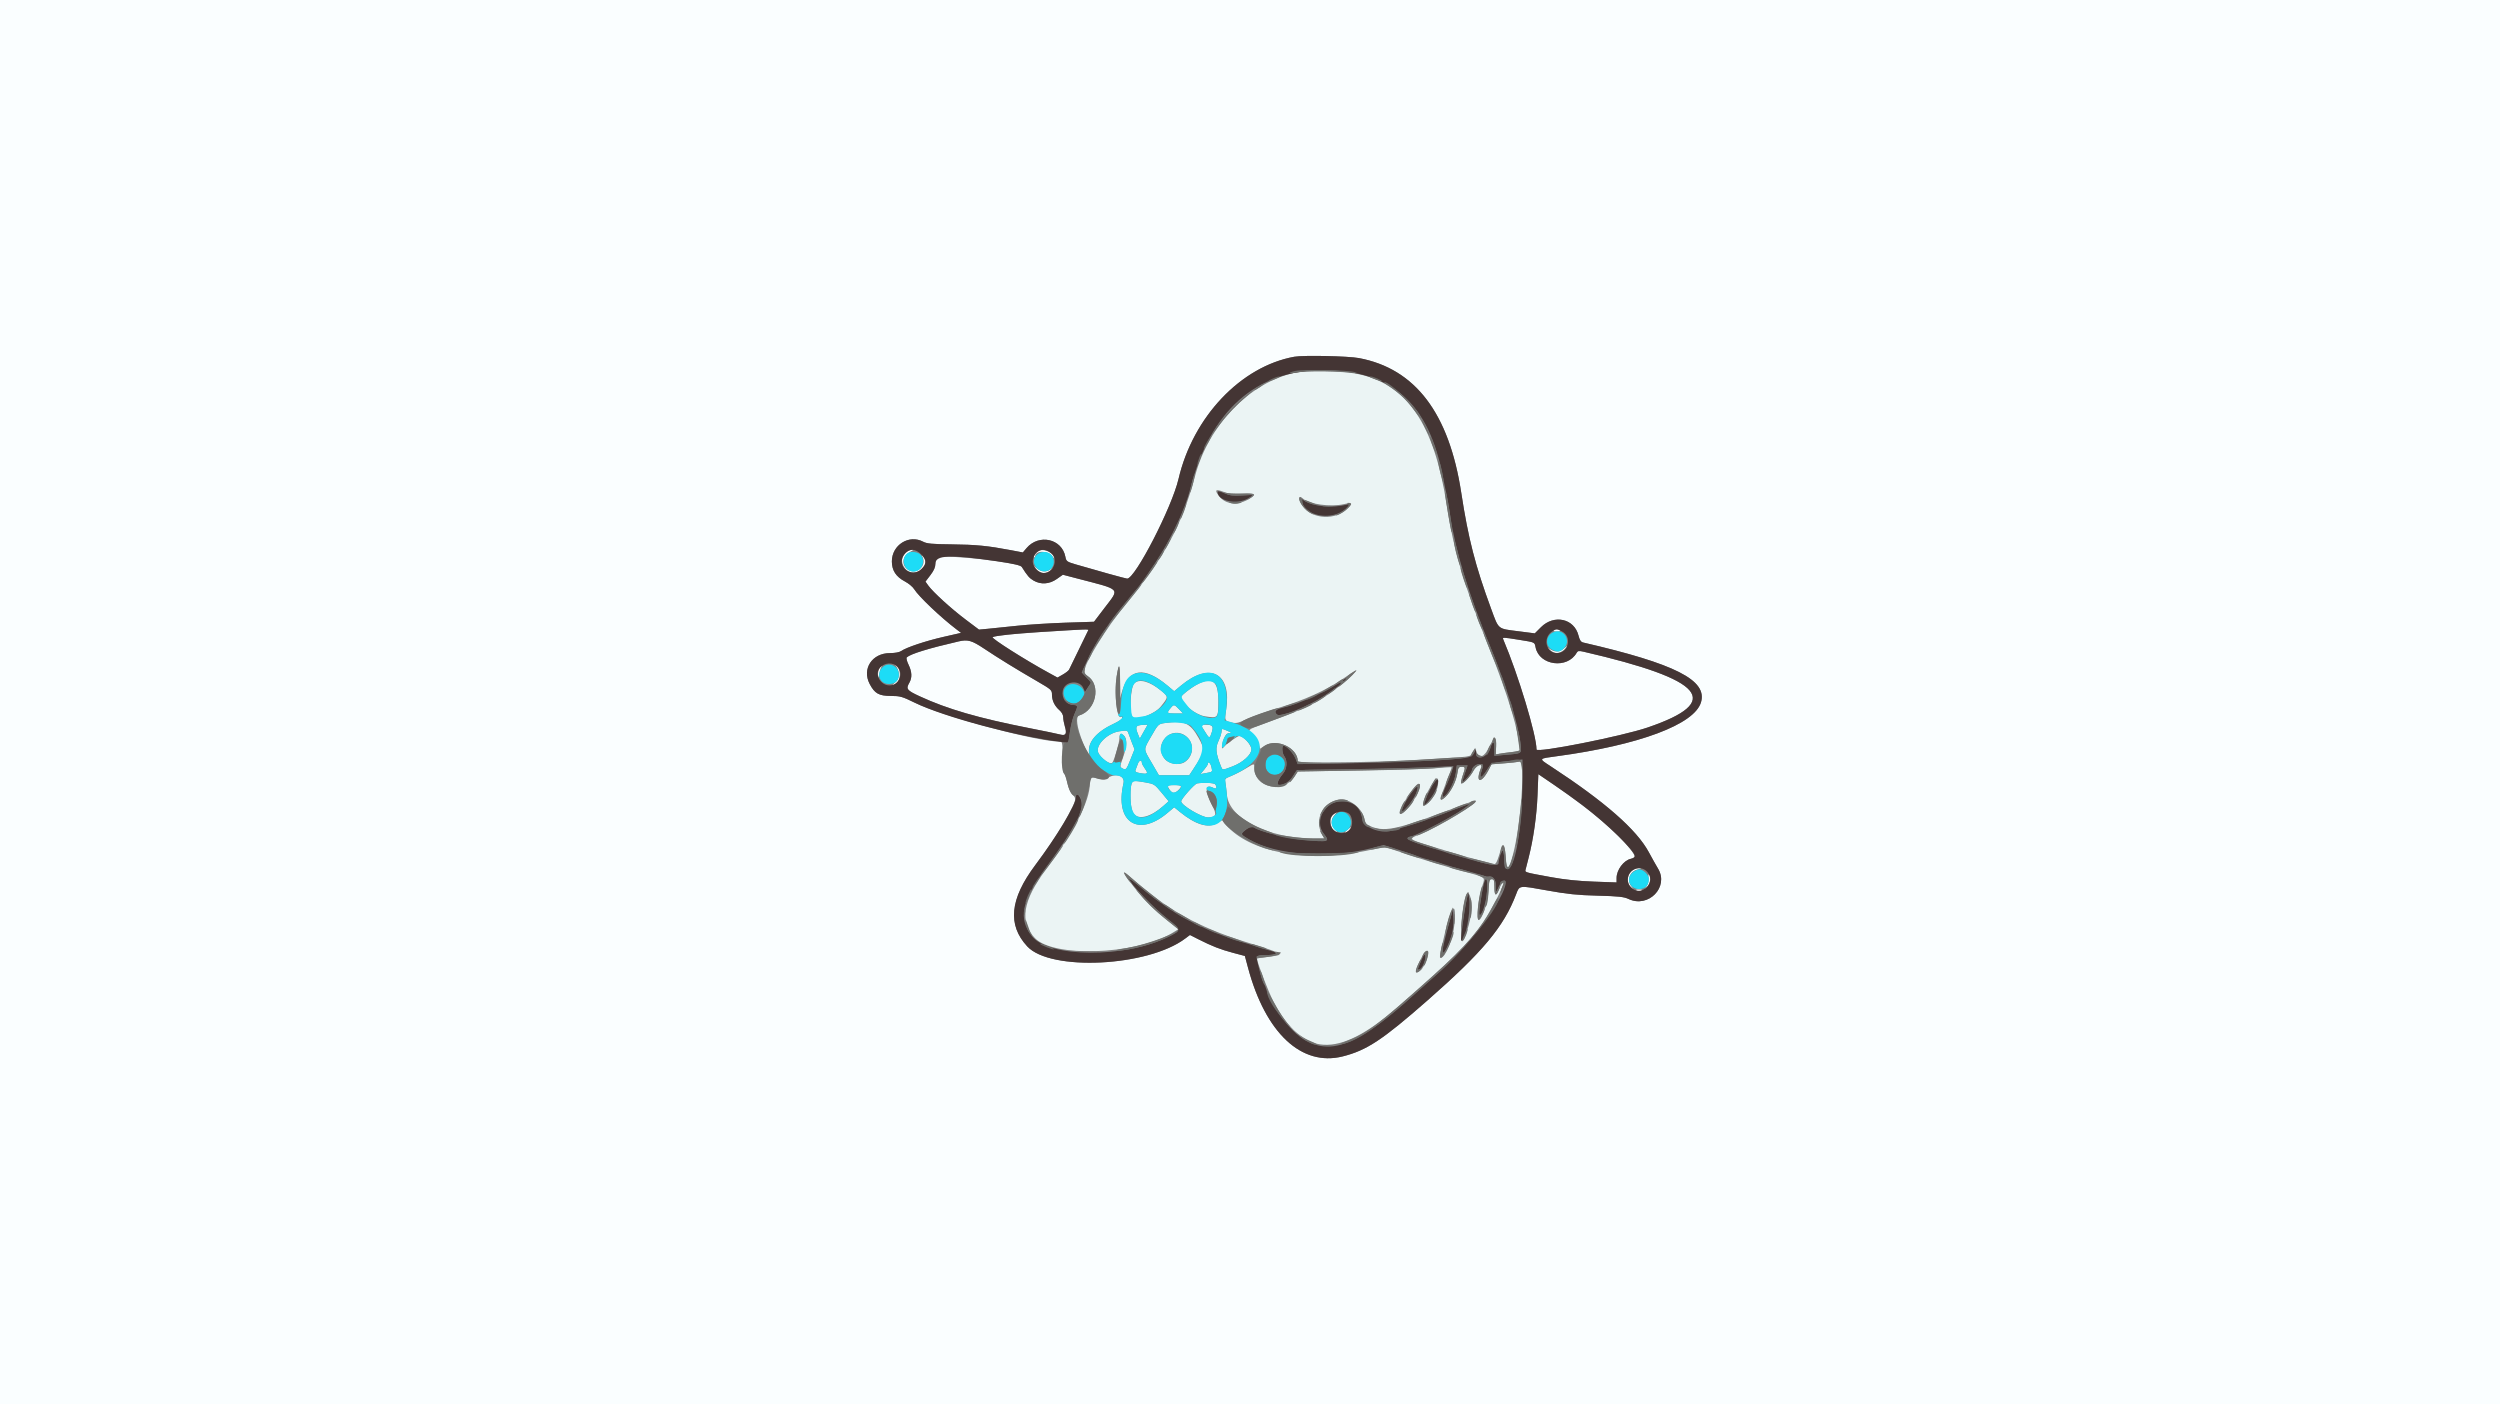 <svg id="svg" version="1.1" xmlns="http://www.w3.org/2000/svg" xmlns:xlink="http://www.w3.org/1999/xlink" width="400" height="224.658" viewBox="0, 0, 400,224.658"><rect x="0" y="0" width="400" height="224.658" fill="#808080" stroke="none"/><g id="svgg"><path id="path0" d="M207.183 59.645 C 199.991 61.158,193.392 67.967,191.223 76.115 C 189.121 84.010,186.350 89.144,180.154 96.629 C 177.048 100.381,173.483 106.155,173.483 107.434 C 173.483 107.643,173.721 107.969,174.011 108.160 C 176.225 109.610,175.369 113.657,172.675 114.472 C 172.057 114.660,172.294 116.390,173.273 118.835 C 174.114 120.937,174.455 121.515,174.264 120.517 C 173.940 118.822,175.405 117.079,178.258 115.767 C 178.969 115.440,179.551 115.039,179.551 114.876 C 179.551 114.713,179.449 114.643,179.325 114.719 C 178.681 115.117,178.241 110.837,178.659 108.244 C 179.058 105.773,179.221 106.106,179.163 109.269 L 179.112 112.022 179.513 110.674 C 180.632 106.910,183.080 106.583,186.802 109.699 L 187.874 110.596 188.937 109.710 C 193.607 105.815,197.123 107.691,196.183 113.576 C 195.907 115.304,195.952 115.390,197.256 115.641 C 197.821 115.750,198.324 115.622,199.391 115.098 C 200.158 114.721,202.506 113.889,204.607 113.249 C 208.777 111.979,211.933 110.561,214.719 108.705 C 217.204 107.050,217.296 107.010,216.404 107.973 C 215.404 109.055,212.515 111.221,210.589 112.335 C 209.192 113.143,207.681 113.767,202.079 115.849 C 199.488 116.812,199.533 116.762,200.444 117.635 C 200.812 117.988,201.225 118.616,201.363 119.032 L 201.612 119.788 202.349 119.332 C 204.349 118.096,207.640 119.639,207.640 121.811 C 207.640 122.131,220.589 121.979,226.966 121.584 C 236.176 121.013,235.139 121.159,235.603 120.367 L 236.016 119.663 236.229 120.281 C 236.646 121.491,237.531 121.135,238.315 119.441 C 239.124 117.692,239.459 117.686,239.378 119.425 L 239.318 120.711 239.940 120.594 C 240.282 120.530,241.143 120.413,241.854 120.335 C 242.565 120.257,243.146 120.124,243.145 120.040 C 243.129 117.347,241.273 111.156,238.146 103.371 C 234.210 93.570,232.584 88.075,231.475 80.834 C 229.468 67.720,225.066 61.334,216.966 59.783 C 214.803 59.368,208.893 59.285,207.183 59.645 M198.820 79.012 C 200.863 78.860,201.137 79.047,199.944 79.782 C 198.086 80.926,196.144 80.770,195.059 79.390 C 194.271 78.389,194.475 78.195,195.787 78.698 C 196.770 79.075,197.276 79.128,198.820 79.012 M208.438 79.748 C 209.446 80.677,212.889 81.154,215.030 80.661 C 216.255 80.378,216.407 80.513,215.712 81.266 C 213.813 83.328,209.876 83.142,208.377 80.918 C 207.689 79.897,207.731 79.095,208.438 79.748 M181.477 109.342 C 180.882 109.937,180.645 114.203,181.177 114.735 C 181.801 115.359,184.724 114.280,185.713 113.062 C 186.969 111.515,186.970 111.477,185.787 110.510 C 183.952 109.011,182.265 108.553,181.477 109.342 M191.558 109.505 C 190.525 110.064,188.989 111.265,188.989 111.512 C 188.989 112.542,191.202 114.351,192.773 114.604 C 194.903 114.948,194.924 114.924,194.935 112.157 C 194.948 108.970,193.966 108.199,191.558 109.505 M187.372 113.202 C 186.613 114.087,186.660 114.157,188.006 114.157 L 189.298 114.157 188.652 113.483 C 187.898 112.697,187.821 112.680,187.372 113.202 M186.313 115.698 C 185.347 115.839,185.295 115.890,184.234 117.744 C 182.912 120.054,182.907 119.701,184.288 122.079 L 185.429 124.045 187.852 124.045 L 190.276 124.045 190.836 123.202 C 192.814 120.225,192.856 119.997,191.780 118.073 C 190.419 115.639,189.488 115.234,186.313 115.698 M182.079 116.104 C 181.721 116.248,181.723 116.625,182.086 117.488 L 182.374 118.174 182.998 117.064 L 183.621 115.955 182.990 115.973 C 182.643 115.983,182.233 116.042,182.079 116.104 M192.412 116.461 C 192.592 116.739,192.881 117.194,193.053 117.472 C 193.478 118.158,193.591 118.114,193.888 117.144 C 194.188 116.167,194.009 115.964,192.839 115.958 C 192.107 115.955,192.094 115.971,192.412 116.461 M195.488 116.798 C 195.432 117.348,195.276 117.871,194.981 118.501 C 194.443 119.647,194.511 120.460,195.319 122.528 C 195.609 123.271,195.510 123.265,197.165 122.640 C 198.834 122.011,200.225 120.765,200.225 119.900 C 200.225 119.200,198.940 117.753,198.319 117.753 C 197.973 117.753,196.069 119.130,195.678 119.663 C 195.377 120.072,195.500 118.946,195.846 118.117 C 196.090 117.532,196.327 117.301,196.688 117.295 C 197.099 117.287,197.053 117.226,196.435 116.957 C 195.564 116.579,195.512 116.570,195.488 116.798 M179.070 117.012 C 177.161 117.306,175.235 119.255,175.714 120.409 C 176.097 121.335,177.703 122.461,177.995 122.009 C 178.317 121.508,179.101 118.781,179.101 118.159 C 179.101 117.391,179.328 117.236,179.813 117.675 C 180.377 118.185,180.337 119.338,179.689 121.187 C 179.163 122.689,179.162 122.713,179.597 122.946 C 180.161 123.248,180.215 123.185,180.929 121.388 L 181.525 119.888 181.081 118.764 C 180.837 118.146,180.583 117.463,180.517 117.247 C 180.399 116.859,180.237 116.833,179.070 117.012 M189.863 117.879 C 191.126 118.942,190.970 121.001,189.555 121.928 C 188.670 122.508,187.016 122.251,186.363 121.431 C 184.432 119.010,187.503 115.893,189.863 117.879 M182.067 122.191 C 181.944 122.531,181.776 122.976,181.693 123.180 C 181.572 123.477,181.726 123.582,182.472 123.708 C 183.646 123.906,183.760 123.783,183.171 122.956 C 182.910 122.590,182.697 122.185,182.697 122.057 C 182.697 121.528,182.275 121.618,182.067 122.191 M242.809 121.911 C 242.685 121.954,241.697 122.057,240.612 122.139 L 238.640 122.289 238.218 123.111 C 236.997 125.492,235.974 125.291,236.966 122.865 C 237.311 122.021,236.211 122.430,235.755 123.315 C 235.273 124.253,234.014 125.550,233.797 125.333 C 233.720 125.256,233.820 124.714,234.020 124.129 C 234.488 122.755,234.481 122.697,233.851 122.697 C 233.392 122.697,233.301 122.834,233.181 123.706 C 233.008 124.968,232.161 126.656,231.282 127.490 C 230.266 128.454,230.282 127.985,231.353 125.282 C 231.890 123.926,232.305 122.791,232.273 122.760 C 232.242 122.729,231.010 122.805,229.535 122.929 C 228.061 123.054,222.530 123.218,217.245 123.296 L 207.637 123.436 207.178 124.179 C 205.396 127.062,200.674 126.084,200.674 122.831 C 200.674 122.106,200.757 122.095,199.208 123.028 C 198.495 123.457,197.464 123.979,196.918 124.188 C 196.099 124.500,195.944 124.649,196.038 125.036 C 196.100 125.294,196.221 126.264,196.306 127.191 C 196.657 130.980,202.953 134.149,210.144 134.156 L 211.862 134.157 211.436 133.323 C 210.307 131.109,211.647 128.417,214.111 127.951 C 215.830 127.627,217.978 129.249,218.333 131.140 C 218.452 131.779,218.629 131.951,219.518 132.294 C 221.754 133.157,223.952 132.625,234.045 128.777 C 235.034 128.400,235.925 128.091,236.024 128.091 C 237.173 128.086,230.326 132.267,227.191 133.485 C 225.316 134.213,225.359 134.271,228.461 135.231 C 234.258 137.025,235.624 137.412,239.084 138.238 C 239.306 138.291,239.540 137.865,239.845 136.854 C 240.507 134.656,240.728 134.715,240.899 137.135 C 241.058 139.395,241.406 139.265,242.087 136.693 C 243.331 131.989,244.090 121.709,243.184 121.815 C 243.102 121.825,242.933 121.868,242.809 121.911 M193.258 122.230 C 193.258 122.344,192.990 122.756,192.663 123.145 L 192.067 123.853 192.944 123.695 C 194.041 123.496,194.005 123.536,193.824 122.713 C 193.687 122.089,193.258 121.723,193.258 122.230 M177.260 124.453 C 176.752 124.760,176.501 124.778,175.690 124.561 C 174.635 124.280,174.392 124.420,174.385 125.312 C 174.365 128.174,171.891 133.035,167.371 139.093 C 163.625 144.113,163.080 147.491,165.593 150.104 C 168.576 153.204,181.368 152.785,187.373 149.390 C 188.029 149.019,188.535 148.688,188.496 148.654 C 188.458 148.620,187.669 147.988,186.742 147.249 C 184.594 145.538,183.179 144.128,181.535 142.064 C 179.433 139.427,179.282 138.926,181.064 140.509 C 186.751 145.560,191.746 148.359,199.213 150.682 C 205.854 152.747,205.864 152.755,202.528 153.140 C 201.756 153.230,201.124 153.347,201.124 153.402 C 201.124 153.957,202.961 158.739,203.744 160.225 C 208.450 169.146,214.029 169.445,223.451 161.281 C 232.267 153.643,235.016 150.916,237.307 147.539 C 238.875 145.226,241.045 140.868,240.443 141.240 C 240.312 141.321,240.047 141.782,239.854 142.266 C 239.364 143.489,239.101 143.365,239.101 141.910 C 239.101 140.846,239.042 140.674,238.675 140.674 C 238.297 140.674,238.239 140.886,238.167 142.528 C 238.087 144.336,237.122 147.191,236.590 147.191 C 236.139 147.191,236.538 143.628,237.217 141.594 C 237.633 140.344,237.660 140.365,234.713 139.569 C 231.283 138.643,228.274 137.734,224.675 136.536 L 221.597 135.512 218.383 136.172 C 209.013 138.095,199.832 136.343,196.112 131.922 L 195.534 131.235 194.722 131.714 C 193.294 132.556,191.309 131.958,188.824 129.939 L 187.873 129.165 186.768 130.091 C 182.062 134.030,178.325 131.503,179.754 125.350 C 180.034 124.143,178.614 123.632,177.260 124.453 M230.107 125.225 C 230.101 126.207,229.425 127.608,228.570 128.411 C 227.247 129.654,227.417 128.363,228.914 125.809 C 229.785 124.323,230.115 124.162,230.107 125.225 M181.041 125.449 C 180.695 126.738,180.890 129.591,181.365 130.194 C 182.180 131.230,184.126 130.724,186.133 128.954 L 186.985 128.202 185.844 126.819 C 184.750 125.493,184.645 125.426,183.288 125.190 C 181.352 124.853,181.196 124.871,181.041 125.449 M191.543 125.345 C 191.140 125.406,188.989 127.824,188.989 128.217 C 188.989 128.835,192.248 130.782,193.287 130.785 C 194.599 130.788,194.739 130.370,193.937 128.841 C 192.702 126.486,192.799 125.341,194.172 126.075 C 194.630 126.320,194.777 125.991,194.435 125.488 C 194.281 125.262,192.636 125.181,191.543 125.345 M227.191 125.716 C 227.191 127.075,224.401 130.870,223.945 130.132 C 223.657 129.667,226.396 125.393,226.981 125.393 C 227.097 125.393,227.191 125.538,227.191 125.716 M186.946 126.030 C 187.434 126.942,187.836 127.072,188.434 126.511 C 189.228 125.764,189.133 125.618,187.857 125.618 C 186.830 125.618,186.746 125.656,186.946 126.030 M235.489 145.056 C 235.514 146.360,234.622 149.826,234.112 150.404 C 233.392 151.221,233.898 144.470,234.665 143.037 C 234.974 142.459,235.462 143.654,235.489 145.056 M232.725 147.753 C 232.534 150.135,231.273 153.258,230.502 153.258 C 230.279 153.258,230.347 152.856,231.146 149.438 C 232.231 144.799,233.031 143.944,232.725 147.753 M228.433 152.978 C 228.245 153.990,227.537 155.200,226.946 155.516 C 226.307 155.858,226.389 155.324,227.239 153.600 C 228.061 151.934,228.687 151.607,228.433 152.978 " stroke="none" fill="#ebf4f4" fill-rule="evenodd"></path><path id="path1" d="M0.000 112.360 L 0.000 224.719 200.000 224.719 L 400.000 224.719 400.000 112.360 L 400.000 0.000 200.000 0.000 L 0.000 0.000 0.000 112.360 M217.416 57.290 C 226.447 58.983,231.859 66.109,233.808 78.876 C 234.917 86.134,236.055 90.554,238.584 97.416 C 239.820 100.770,239.583 100.571,242.841 100.988 L 245.570 101.337 246.556 100.351 C 248.654 98.253,251.876 98.968,252.560 101.682 C 252.748 102.431,252.943 102.719,253.317 102.805 C 268.043 106.205,273.218 108.833,272.158 112.372 C 271.097 115.911,262.293 119.207,249.133 120.990 C 246.102 121.401,246.150 121.324,248.126 122.616 C 256.773 128.269,261.853 132.719,263.818 136.362 C 264.330 137.313,264.994 138.494,265.292 138.989 C 267.067 141.926,263.756 145.333,260.577 143.841 C 259.817 143.485,258.979 143.394,255.618 143.307 C 252.368 143.223,250.788 143.060,247.578 142.478 C 242.989 141.647,243.131 141.630,242.585 143.068 C 240.602 148.286,237.256 152.292,228.358 160.100 C 221.177 166.402,218.661 168.062,214.831 169.025 C 208.243 170.681,202.483 165.290,199.686 154.849 L 199.179 152.956 197.286 152.452 C 195.250 151.909,193.940 151.397,191.769 150.297 L 190.391 149.599 189.634 150.168 C 183.644 154.671,168.084 155.444,164.361 151.425 C 161.167 147.976,161.571 143.858,165.637 138.427 C 168.023 135.241,169.735 132.651,170.852 130.540 C 172.226 127.945,172.261 127.787,171.606 127.132 C 171.269 126.795,170.947 126.076,170.768 125.259 C 170.608 124.529,170.374 123.863,170.248 123.778 C 170.116 123.689,170.014 122.568,170.009 121.138 C 170.000 118.697,169.991 118.653,169.483 118.652 C 165.801 118.647,150.807 114.615,146.368 112.436 C 144.352 111.447,144.016 111.351,142.545 111.350 C 140.629 111.348,139.942 110.959,139.143 109.425 C 137.883 107.004,139.541 104.494,142.400 104.494 C 143.206 104.494,143.906 104.364,144.198 104.160 C 145.027 103.579,148.099 102.554,150.988 101.894 L 153.774 101.258 153.020 100.685 C 150.513 98.782,146.969 95.414,146.270 94.270 C 146.043 93.899,145.376 93.343,144.787 93.034 C 143.359 92.284,142.697 91.268,142.697 89.825 C 142.697 87.193,145.440 85.468,147.708 86.675 C 148.293 86.986,149.137 87.065,152.247 87.098 C 156.121 87.139,158.062 87.327,161.659 88.012 L 163.656 88.392 164.244 87.700 C 166.225 85.366,169.919 86.194,170.463 89.093 C 170.597 89.811,170.698 89.884,172.101 90.298 C 175.368 91.261,180.141 92.584,180.347 92.584 C 181.631 92.584,187.503 81.184,188.564 76.629 C 190.878 66.704,198.537 58.623,207.096 57.078 C 208.536 56.818,215.679 56.965,217.416 57.290 M145.473 88.088 C 144.245 88.584,143.956 89.930,144.851 90.994 C 146.191 92.586,149.025 90.721,147.749 89.088 C 147.431 88.681,147.425 88.691,147.661 89.244 C 148.205 90.518,146.786 91.860,145.511 91.279 C 144.181 90.673,144.211 89.043,145.565 88.328 C 146.415 87.880,146.358 87.731,145.473 88.088 M166.397 88.081 C 165.835 88.306,165.278 88.948,165.474 89.144 C 165.553 89.223,165.618 89.173,165.618 89.032 C 165.618 88.041,167.711 88.035,168.404 89.025 C 168.602 89.307,168.764 89.432,168.764 89.303 C 168.764 88.592,167.172 87.770,166.397 88.081 M150.169 89.205 C 149.784 89.372,149.663 89.609,149.663 90.200 C 149.663 90.743,149.424 91.290,148.869 92.017 L 148.075 93.056 148.517 93.676 C 149.257 94.716,152.204 97.403,154.483 99.115 L 156.642 100.738 158.152 100.596 C 158.983 100.518,161.079 100.302,162.809 100.116 C 164.539 99.930,168.000 99.711,170.499 99.629 L 175.043 99.480 176.768 97.212 C 179.159 94.070,179.478 94.415,172.501 92.595 L 170.059 91.957 169.082 92.645 C 167.901 93.478,166.528 93.569,165.367 92.890 C 164.697 92.499,164.387 92.141,163.483 90.710 C 163.023 89.981,151.411 88.669,150.169 89.205 M165.826 91.081 C 166.488 91.816,167.382 91.869,168.121 91.218 L 168.652 90.751 168.096 91.106 C 167.336 91.591,166.697 91.551,165.929 90.969 L 165.281 90.477 165.826 91.081 M171.348 100.822 C 162.905 101.323,159.303 101.646,158.818 101.946 C 158.549 102.112,164.000 105.571,167.802 107.647 L 169.200 108.411 170.049 107.927 C 170.517 107.661,170.967 107.310,171.050 107.148 C 171.237 106.786,174.016 101.076,174.120 100.843 C 174.192 100.680,173.783 100.677,171.348 100.822 M248.599 100.857 C 248.434 100.962,248.638 101.034,249.101 101.034 C 249.564 101.034,249.768 100.962,249.603 100.857 C 249.451 100.760,249.225 100.681,249.101 100.681 C 248.978 100.681,248.751 100.760,248.599 100.857 M240.521 102.303 C 242.906 107.905,245.843 117.626,245.843 119.919 C 245.843 120.511,259.503 117.806,263.628 116.397 C 275.752 112.254,272.802 108.766,253.374 104.273 C 252.633 104.102,252.442 104.130,252.271 104.436 C 250.788 107.086,246.276 106.493,245.692 103.572 C 245.524 102.732,245.636 102.784,243.078 102.372 C 240.455 101.950,240.370 101.948,240.521 102.303 M153.371 102.628 C 148.559 103.740,145.695 104.622,145.084 105.180 C 144.974 105.280,145.098 105.795,145.365 106.346 C 145.916 107.485,145.962 108.415,145.506 109.213 C 144.919 110.239,145.070 110.442,147.135 111.398 C 151.566 113.452,156.559 114.902,164.719 116.505 C 167.006 116.954,169.211 117.411,169.620 117.520 C 170.542 117.767,170.736 117.423,170.368 116.193 C 170.227 115.724,170.112 115.074,170.112 114.748 C 170.112 114.388,169.882 113.956,169.529 113.650 C 168.742 112.970,168.315 112.092,168.315 111.155 C 168.315 110.404,168.234 110.332,165.899 108.977 C 162.553 107.036,159.788 105.335,157.465 103.787 C 155.479 102.464,154.850 102.286,153.371 102.628 M250.144 103.828 C 249.502 104.362,248.828 104.390,248.084 103.915 L 247.528 103.559 248.059 104.027 C 248.762 104.646,249.498 104.617,250.268 103.940 C 251.015 103.283,250.911 103.189,250.144 103.828 M143.465 106.735 C 144.022 107.607,143.921 108.652,143.228 109.197 C 142.902 109.453,142.733 109.663,142.852 109.663 C 143.864 109.663,144.369 107.609,143.577 106.710 L 143.110 106.180 143.465 106.735 M140.682 106.952 C 140.554 107.191,140.461 107.671,140.475 108.019 C 140.499 108.589,140.516 108.574,140.657 107.858 C 140.742 107.421,140.888 106.940,140.981 106.790 C 141.074 106.640,141.097 106.517,141.032 106.517 C 140.968 106.517,140.810 106.712,140.682 106.952 M246.002 127.272 C 245.874 130.515,245.341 134.262,244.590 137.191 C 244.399 137.933,244.188 138.762,244.120 139.035 C 243.977 139.608,243.706 139.521,248.202 140.349 C 250.318 140.738,252.544 140.971,255.000 141.059 L 258.652 141.190 258.652 140.468 C 258.652 139.190,259.792 137.659,260.930 137.409 C 261.822 137.213,261.747 136.926,260.381 135.312 C 258.143 132.668,253.905 129.154,248.629 125.566 L 246.135 123.870 246.002 127.272 M213.258 130.337 C 212.516 131.079,213.024 133.258,213.939 133.258 C 214.048 133.258,213.889 133.010,213.585 132.707 C 212.899 132.021,212.874 131.098,213.522 130.408 C 214.120 129.772,213.886 129.710,213.258 130.337 M215.537 132.816 C 215.245 133.060,215.111 133.258,215.240 133.258 C 215.467 133.258,216.180 132.650,216.180 132.456 C 216.180 132.303,216.100 132.347,215.537 132.816 M261.001 139.428 C 260.274 140.155,260.253 141.337,260.955 141.931 C 261.460 142.359,261.460 142.359,261.067 141.892 C 260.208 140.872,260.713 139.416,262.033 139.105 C 262.758 138.934,262.768 138.921,262.181 138.899 C 261.791 138.885,261.343 139.086,261.001 139.428 M263.774 140.462 C 263.830 140.845,263.713 141.385,263.495 141.742 L 263.119 142.360 263.582 141.829 C 264.042 141.302,264.213 140.130,263.861 139.913 C 263.760 139.850,263.721 140.097,263.774 140.462 M261.893 142.521 C 262.098 142.635,262.397 142.635,262.602 142.521 C 262.866 142.373,262.775 142.322,262.247 142.322 C 261.719 142.322,261.629 142.373,261.893 142.521 " stroke="none" fill="#fafeff" fill-rule="evenodd"></path><path id="path2" d="M145.258 88.487 C 144.014 89.318,144.652 91.461,146.145 91.461 C 147.468 91.461,148.200 89.755,147.303 88.763 C 146.896 88.314,145.749 88.159,145.258 88.487 M165.851 88.806 C 164.530 90.225,166.587 92.273,168.102 91.046 C 168.734 90.535,168.785 89.408,168.205 88.767 C 167.645 88.148,166.446 88.168,165.851 88.806 M248.609 101.128 C 247.313 101.644,247.146 103.328,248.330 103.940 C 249.217 104.399,249.599 104.354,250.235 103.718 C 251.451 102.502,250.193 100.497,248.609 101.128 M141.163 106.812 C 140.154 107.886,140.782 109.438,142.225 109.438 C 143.247 109.438,143.820 108.901,143.820 107.943 C 143.820 106.523,142.116 105.798,141.163 106.812 M180.989 108.067 C 180.018 108.659,179.504 110.045,179.377 112.412 C 179.310 113.650,179.188 114.323,179.045 114.235 C 178.919 114.157,178.869 114.234,178.932 114.407 C 178.994 114.579,179.159 114.694,179.298 114.663 C 180.085 114.488,179.357 115.261,178.258 115.767 C 174.603 117.448,173.353 119.701,174.878 121.859 C 175.399 122.595,177.584 124.045,178.173 124.045 C 179.428 124.045,179.956 124.481,179.754 125.350 C 178.325 131.503,182.062 134.030,186.768 130.091 L 187.873 129.165 188.824 129.939 C 193.570 133.796,196.973 132.334,196.260 126.744 C 196.111 125.571,196.006 124.600,196.028 124.586 C 196.050 124.572,196.674 124.287,197.416 123.953 C 203.154 121.365,202.900 117.169,196.904 115.523 L 195.942 115.259 196.117 114.090 C 197.075 107.690,193.774 105.676,188.937 109.710 L 187.874 110.596 186.802 109.699 C 184.460 107.738,182.453 107.174,180.989 108.067 M184.112 109.359 C 185.096 109.866,186.742 111.234,186.740 111.544 C 186.736 112.637,184.663 114.329,183.000 114.598 C 180.955 114.928,181.065 115.029,180.943 112.706 C 180.761 109.229,181.776 108.156,184.112 109.359 M194.516 109.463 C 195.012 110.011,195.143 114.161,194.679 114.624 C 193.928 115.376,191.174 114.413,190.051 113.006 C 188.777 111.410,188.787 111.512,189.817 110.674 C 191.850 109.018,193.686 108.545,194.516 109.463 M170.562 109.888 C 169.646 110.803,170.463 112.584,171.798 112.584 C 172.479 112.584,173.483 111.671,173.483 111.052 C 173.483 109.690,171.536 108.914,170.562 109.888 M188.652 113.483 L 189.298 114.157 188.006 114.157 C 186.660 114.157,186.613 114.087,187.372 113.202 C 187.821 112.680,187.898 112.697,188.652 113.483 M190.600 116.197 C 192.886 118.866,192.926 120.057,190.836 123.202 L 190.276 124.045 187.852 124.045 L 185.429 124.045 184.288 122.079 C 182.907 119.701,182.912 120.054,184.234 117.744 C 185.295 115.890,185.347 115.839,186.313 115.698 C 188.021 115.449,190.174 115.699,190.600 116.197 M182.998 117.064 L 182.374 118.174 182.086 117.488 C 181.574 116.270,181.730 116.008,182.990 115.973 L 183.621 115.955 182.998 117.064 M193.870 116.136 C 194.081 116.271,194.085 116.502,193.888 117.144 C 193.591 118.114,193.478 118.158,193.053 117.472 C 192.881 117.194,192.592 116.739,192.412 116.461 C 192.064 115.926,193.156 115.683,193.870 116.136 M196.435 116.957 C 197.053 117.226,197.099 117.287,196.688 117.295 C 196.165 117.304,195.506 118.460,195.506 119.369 C 195.506 119.990,196.101 119.381,196.311 118.546 C 196.435 118.052,196.565 117.956,197.001 118.039 C 197.297 118.096,197.593 118.054,197.659 117.947 C 198.131 117.184,200.225 118.777,200.225 119.900 C 200.225 120.765,198.834 122.011,197.165 122.640 C 195.510 123.265,195.609 123.271,195.319 122.528 C 194.511 120.460,194.443 119.647,194.981 118.501 C 195.276 117.871,195.432 117.348,195.488 116.798 C 195.512 116.570,195.564 116.579,196.435 116.957 M180.517 117.247 C 180.583 117.463,180.837 118.146,181.081 118.764 L 181.525 119.888 180.929 121.388 C 180.210 123.197,180.164 123.250,179.567 122.930 C 179.195 122.731,179.142 122.590,179.318 122.261 C 179.563 121.804,178.261 121.672,177.938 122.121 C 177.699 122.453,176.027 121.167,175.714 120.409 C 175.235 119.255,177.161 117.306,179.070 117.012 C 180.237 116.833,180.399 116.859,180.517 117.247 M179.183 117.638 C 179.086 117.892,179.165 118.108,179.403 118.241 C 179.666 118.388,179.776 118.759,179.779 119.506 C 179.781 120.270,179.842 120.469,180.000 120.225 C 180.395 119.614,180.264 118.083,179.780 117.645 C 179.357 117.262,179.328 117.261,179.183 117.638 M186.987 117.588 C 186.235 117.973,185.544 119.377,185.718 120.167 C 186.253 122.602,189.428 123.024,190.488 120.801 C 191.521 118.635,189.163 116.472,186.987 117.588 M203.258 120.943 C 202.630 121.299,202.479 121.579,202.475 122.400 C 202.469 123.728,203.851 124.444,204.907 123.659 C 206.522 122.458,205.002 119.954,203.258 120.943 M182.697 122.057 C 182.697 122.185,182.910 122.590,183.171 122.956 C 183.760 123.783,183.646 123.906,182.472 123.708 C 181.726 123.582,181.572 123.477,181.693 123.180 C 181.776 122.976,181.944 122.531,182.067 122.191 C 182.275 121.618,182.697 121.528,182.697 122.057 M193.824 122.713 C 194.005 123.536,194.041 123.496,192.944 123.695 L 192.067 123.853 192.663 123.145 C 192.990 122.756,193.258 122.344,193.258 122.230 C 193.258 121.723,193.687 122.089,193.824 122.713 M183.288 125.190 C 184.645 125.426,184.750 125.493,185.844 126.819 L 186.985 128.202 186.133 128.954 C 182.931 131.778,180.896 131.321,180.902 127.779 C 180.907 124.732,180.873 124.770,183.288 125.190 M194.435 125.488 C 194.777 125.991,194.630 126.320,194.172 126.075 C 193.562 125.749,193.034 125.786,193.034 126.155 C 193.034 126.327,193.285 126.531,193.591 126.608 C 194.419 126.816,194.884 127.867,194.636 128.971 C 194.525 129.463,194.488 129.919,194.553 129.983 C 194.842 130.273,194.032 130.786,193.287 130.785 C 192.248 130.782,188.989 128.835,188.989 128.217 C 188.989 127.824,191.140 125.406,191.543 125.345 C 192.636 125.181,194.281 125.262,194.435 125.488 M188.989 125.804 C 188.989 126.322,187.876 127.030,187.522 126.737 C 186.565 125.942,186.661 125.618,187.857 125.618 C 188.480 125.618,188.989 125.701,188.989 125.804 M213.585 130.439 C 212.136 131.888,213.981 134.057,215.588 132.793 C 216.729 131.895,216.023 129.888,214.566 129.888 C 214.330 129.888,213.889 130.136,213.585 130.439 M261.266 139.567 C 260.079 140.501,260.718 142.247,262.247 142.247 C 263.244 142.247,263.820 141.658,263.820 140.640 C 263.820 139.980,262.922 139.101,262.247 139.101 C 262.033 139.101,261.592 139.311,261.266 139.567 " stroke="none" fill="#1ddcf6" fill-rule="evenodd"></path><path id="path3" d="M207.096 57.078 C 198.537 58.623,190.878 66.704,188.564 76.629 C 187.503 81.184,181.631 92.584,180.347 92.584 C 180.141 92.584,175.368 91.261,172.101 90.298 C 170.698 89.884,170.597 89.811,170.463 89.093 C 169.919 86.194,166.225 85.366,164.244 87.700 L 163.656 88.392 161.659 88.012 C 158.062 87.327,156.121 87.139,152.247 87.098 C 149.137 87.065,148.293 86.986,147.708 86.675 C 145.440 85.468,142.697 87.193,142.697 89.825 C 142.697 91.268,143.359 92.284,144.787 93.034 C 145.376 93.343,146.043 93.899,146.270 94.270 C 146.969 95.414,150.513 98.782,153.020 100.685 L 153.774 101.258 150.988 101.894 C 148.099 102.554,145.027 103.579,144.198 104.160 C 143.906 104.364,143.206 104.494,142.400 104.494 C 139.541 104.494,137.883 107.004,139.143 109.425 C 139.942 110.959,140.629 111.348,142.545 111.350 C 144.016 111.351,144.352 111.447,146.368 112.436 C 150.994 114.706,162.759 117.852,169.910 118.731 L 170.944 118.859 171.197 117.069 C 171.336 116.085,171.654 114.831,171.905 114.282 C 172.499 112.978,172.480 112.810,171.742 112.802 C 170.597 112.789,169.815 111.718,170.050 110.488 C 170.339 108.976,172.741 108.699,173.340 110.108 L 173.596 110.711 174.099 109.949 L 174.603 109.188 173.839 108.400 L 173.074 107.613 173.754 106.110 C 174.755 103.896,175.267 103.024,177.528 99.681 C 178.030 98.940,179.230 97.423,181.010 95.281 C 182.766 93.167,182.765 93.169,184.856 90.026 C 187.366 86.254,189.629 81.471,190.451 78.202 C 193.566 65.809,200.976 59.189,211.685 59.229 C 222.767 59.270,228.639 64.533,230.896 76.444 C 231.091 77.473,231.341 78.669,231.453 79.101 C 231.564 79.534,231.823 81.051,232.028 82.472 C 232.816 87.939,235.010 95.161,238.310 103.146 C 241.008 109.673,242.961 115.939,243.298 119.145 C 243.453 120.622,243.572 120.545,240.730 120.787 L 239.101 120.926 239.101 119.776 C 239.101 118.452,238.863 118.453,238.426 119.778 C 237.950 121.219,236.189 121.787,236.171 120.506 L 236.162 119.888 235.836 120.487 C 235.447 121.204,235.154 121.275,231.348 121.571 C 228.580 121.786,214.186 122.234,209.717 122.243 L 207.637 122.247 207.277 121.347 C 206.938 120.500,205.834 119.326,205.376 119.326 C 205.047 119.326,205.135 120.544,205.498 121.024 C 206.025 121.720,205.925 123.014,205.287 123.772 C 204.544 124.655,204.174 125.618,204.579 125.618 C 205.427 125.618,206.322 125.057,206.880 124.174 L 207.485 123.217 217.057 123.055 C 222.322 122.966,227.944 122.816,229.551 122.721 C 231.157 122.625,232.501 122.568,232.536 122.593 C 232.607 122.642,231.849 124.654,231.355 125.730 C 230.733 127.086,230.650 127.814,231.169 127.355 C 231.913 126.696,232.770 124.900,232.936 123.648 L 233.092 122.472 233.949 122.472 L 234.807 122.472 234.369 123.745 C 234.128 124.445,233.969 125.055,234.014 125.101 C 234.160 125.247,235.506 123.592,235.506 123.267 C 235.506 122.777,236.157 122.247,236.758 122.247 C 237.374 122.247,237.402 122.347,237.058 123.332 C 236.611 124.617,236.997 124.624,237.817 123.345 C 238.708 121.956,238.417 122.068,242.191 121.665 L 243.596 121.515 243.609 123.061 C 243.684 131.885,242.441 139.568,241.026 139.026 C 240.761 138.924,240.674 138.560,240.674 137.548 C 240.674 136.810,240.588 136.153,240.483 136.088 C 240.283 135.965,239.775 137.401,239.775 138.090 C 239.775 138.751,237.886 138.365,231.348 136.369 C 225.068 134.453,224.437 134.165,225.777 133.829 C 227.139 133.487,233.145 130.263,234.724 129.027 C 235.460 128.450,235.432 128.457,232.809 129.479 C 228.841 131.025,226.111 131.948,222.618 132.925 C 220.832 133.424,218.143 132.351,217.966 131.068 C 217.714 129.236,216.567 128.231,214.707 128.214 C 211.983 128.188,210.221 131.323,211.798 133.391 C 212.823 134.734,212.693 134.772,208.427 134.378 C 205.940 134.148,201.734 133.090,200.715 132.438 C 200.235 132.131,200.134 132.151,199.423 132.693 C 198.430 133.451,198.436 133.475,199.831 134.300 C 204.118 136.831,212.749 137.441,219.515 135.691 L 221.390 135.206 223.673 135.935 C 224.928 136.335,226.309 136.804,226.742 136.975 C 227.174 137.146,227.983 137.401,228.539 137.541 C 229.096 137.682,230.107 137.980,230.787 138.205 C 231.466 138.429,233.185 138.931,234.607 139.319 C 236.028 139.707,237.343 140.085,237.528 140.160 C 237.713 140.235,237.990 140.275,238.144 140.251 C 238.882 140.132,239.326 140.686,239.345 141.749 L 239.364 142.809 239.803 141.854 C 240.218 140.951,240.899 140.545,240.899 141.201 C 240.899 143.606,234.794 151.698,229.663 156.095 C 229.107 156.571,227.640 157.879,226.404 159.000 C 217.816 166.793,213.569 168.713,209.325 166.718 C 206.815 165.538,203.497 161.349,202.581 158.202 C 202.491 157.893,202.337 157.539,202.239 157.416 C 201.962 157.065,200.969 153.384,201.071 153.080 C 201.129 152.906,201.674 152.809,202.590 152.809 C 204.296 152.809,204.657 152.476,203.321 152.134 C 202.792 151.999,201.904 151.733,201.348 151.544 C 200.792 151.354,199.528 150.962,198.539 150.671 C 194.976 149.624,190.471 147.629,187.978 145.995 C 185.633 144.458,183.824 143.116,182.079 141.617 C 181.306 140.954,180.674 140.507,180.674 140.624 C 180.674 141.224,184.560 145.262,186.921 147.116 C 189.052 148.789,189.053 148.839,186.980 149.874 C 180.040 153.342,167.761 153.272,165.072 149.750 C 162.931 146.946,163.438 144.266,167.059 139.258 C 172.320 131.981,173.621 129.429,172.897 127.815 C 172.517 126.968,172.135 126.875,172.135 127.631 C 172.135 128.744,169.054 133.863,165.637 138.427 C 161.571 143.858,161.167 147.976,164.361 151.425 C 168.084 155.444,183.644 154.671,189.634 150.168 L 190.391 149.599 191.769 150.297 C 193.940 151.397,195.250 151.909,197.286 152.452 L 199.179 152.956 199.686 154.849 C 202.483 165.290,208.243 170.681,214.831 169.025 C 218.661 168.062,221.177 166.402,228.358 160.100 C 237.256 152.292,240.602 148.286,242.585 143.068 C 243.131 141.630,242.989 141.647,247.578 142.478 C 250.788 143.060,252.368 143.223,255.618 143.307 C 258.979 143.394,259.817 143.485,260.577 143.841 C 263.756 145.333,267.067 141.926,265.292 138.989 C 264.994 138.494,264.330 137.313,263.818 136.362 C 261.853 132.719,256.773 128.269,248.126 122.616 C 246.150 121.324,246.102 121.401,249.133 120.990 C 262.293 119.207,271.097 115.911,272.158 112.372 C 273.218 108.833,268.043 106.205,253.317 102.805 C 252.943 102.719,252.748 102.431,252.560 101.682 C 251.876 98.968,248.654 98.253,246.556 100.351 L 245.570 101.337 242.841 100.988 C 239.583 100.571,239.820 100.770,238.584 97.416 C 236.055 90.554,234.917 86.134,233.808 78.876 C 231.859 66.109,226.447 58.983,217.416 57.290 C 215.679 56.965,208.536 56.818,207.096 57.078 M194.831 78.738 C 194.831 80.178,197.931 80.808,199.719 79.730 C 200.683 79.148,200.711 79.160,198.688 79.277 C 197.246 79.361,196.737 79.295,195.879 78.916 C 195.126 78.583,194.831 78.532,194.831 78.738 M208.342 80.432 C 209.193 82.874,213.684 83.295,215.618 81.114 L 216.067 80.607 215.486 80.748 C 213.049 81.340,210.116 81.051,208.624 80.073 C 208.098 79.729,208.097 79.729,208.342 80.432 M147.472 88.785 C 148.263 89.630,148.253 90.209,147.433 91.029 C 145.850 92.611,143.352 90.623,144.631 88.798 C 145.391 87.712,146.463 87.707,147.472 88.785 M168.258 88.604 C 169.361 89.613,168.512 91.685,166.996 91.685 C 166.050 91.685,165.078 90.510,165.262 89.587 C 165.591 87.943,167.023 87.473,168.258 88.604 M159.438 89.795 C 162.231 90.204,163.319 90.450,163.483 90.710 C 164.387 92.141,164.697 92.499,165.367 92.890 C 166.528 93.569,167.901 93.478,169.082 92.645 L 170.059 91.957 172.501 92.595 C 179.478 94.415,179.159 94.070,176.768 97.212 L 175.043 99.480 170.499 99.629 C 168.000 99.711,164.539 99.930,162.809 100.116 C 161.079 100.302,158.983 100.518,158.152 100.596 L 156.642 100.738 154.483 99.115 C 152.204 97.403,149.257 94.716,148.517 93.676 L 148.075 93.056 148.869 92.017 C 149.424 91.290,149.663 90.743,149.663 90.200 C 149.663 88.798,151.969 88.703,159.438 89.795 M174.120 100.843 C 174.016 101.076,171.237 106.786,171.050 107.148 C 170.967 107.310,170.517 107.661,170.049 107.927 L 169.200 108.411 167.802 107.647 C 164.000 105.571,158.549 102.112,158.818 101.946 C 159.170 101.729,162.432 101.374,166.292 101.134 C 174.215 100.640,174.210 100.640,174.120 100.843 M249.908 101.022 C 251.573 101.883,250.971 104.494,249.108 104.494 C 247.360 104.494,246.800 102.086,248.308 101.054 C 248.989 100.589,249.067 100.587,249.908 101.022 M243.078 102.372 C 245.636 102.784,245.524 102.732,245.692 103.572 C 246.276 106.493,250.788 107.086,252.271 104.436 C 252.442 104.130,252.633 104.102,253.374 104.273 C 272.802 108.766,275.752 112.254,263.628 116.397 C 259.503 117.806,245.843 120.511,245.843 119.919 C 245.843 117.626,242.906 107.905,240.521 102.303 C 240.370 101.948,240.455 101.950,243.078 102.372 M157.465 103.787 C 159.788 105.335,162.553 107.036,165.899 108.977 C 168.234 110.332,168.315 110.404,168.315 111.155 C 168.315 112.092,168.742 112.970,169.529 113.650 C 169.882 113.956,170.112 114.388,170.112 114.748 C 170.112 115.074,170.227 115.724,170.368 116.193 C 170.736 117.423,170.542 117.767,169.620 117.520 C 169.211 117.411,167.006 116.954,164.719 116.505 C 156.559 114.902,151.566 113.452,147.135 111.398 C 145.070 110.442,144.919 110.239,145.506 109.213 C 145.962 108.415,145.916 107.485,145.365 106.346 C 145.098 105.795,144.974 105.280,145.084 105.180 C 145.695 104.622,148.559 103.740,153.371 102.628 C 154.850 102.286,155.479 102.464,157.465 103.787 M143.652 106.767 C 144.587 107.894,143.768 109.663,142.310 109.663 C 140.903 109.663,139.914 107.949,140.730 106.925 C 141.494 105.967,142.924 105.890,143.652 106.767 M215.030 108.721 C 212.821 110.397,208.189 112.534,205.222 113.246 C 204.060 113.524,203.771 113.876,204.326 114.334 C 204.877 114.789,209.386 112.997,211.884 111.331 C 213.605 110.184,213.832 110.018,214.848 109.162 C 215.865 108.304,215.996 107.988,215.030 108.721 M253.258 128.883 C 257.174 131.856,261.573 136.147,261.573 136.994 C 261.573 137.145,261.284 137.331,260.930 137.409 C 259.792 137.659,258.652 139.190,258.652 140.468 L 258.652 141.190 255.000 141.059 C 252.544 140.971,250.318 140.738,248.202 140.349 C 243.706 139.521,243.977 139.608,244.120 139.035 C 244.188 138.762,244.399 137.933,244.590 137.191 C 245.341 134.262,245.874 130.515,246.002 127.272 L 246.135 123.870 248.629 125.566 C 250.001 126.499,252.084 127.991,253.258 128.883 M229.276 125.518 C 228.663 126.475,227.865 128.287,227.865 128.722 C 227.865 129.148,229.263 127.397,229.660 126.474 C 230.417 124.713,230.176 124.112,229.276 125.518 M225.748 126.942 C 225.020 127.933,224.270 129.390,224.270 129.810 C 224.270 130.514,226.413 127.663,226.739 126.525 C 227.023 125.537,226.671 125.685,225.748 126.942 M215.735 130.115 C 216.286 130.410,216.531 131.702,216.167 132.392 C 215.308 134.022,212.809 133.306,212.809 131.430 C 212.809 130.171,214.456 129.430,215.735 130.115 M263.641 139.601 C 264.384 140.566,264.068 141.767,262.913 142.364 C 261.828 142.925,260.449 142.016,260.449 140.741 C 260.449 139.034,262.610 138.261,263.641 139.601 M237.323 141.803 C 236.908 143.740,236.589 146.061,236.699 146.351 C 236.958 147.039,237.835 144.322,237.933 142.528 C 238.048 140.410,237.709 140.006,237.323 141.803 M234.666 143.933 C 234.316 145.481,233.654 150.358,233.777 150.481 C 234.345 151.049,235.391 145.715,235.084 143.820 L 234.919 142.809 234.666 143.933 M231.751 148.090 C 230.621 152.136,230.491 153.602,231.425 151.742 C 232.266 150.068,232.608 148.626,232.539 147.044 L 232.472 145.506 231.751 148.090 M227.595 153.262 C 226.781 154.976,226.701 155.318,227.176 155.064 C 227.645 154.813,228.168 153.493,228.047 152.867 C 227.992 152.580,227.868 152.689,227.595 153.262 " stroke="none" fill="#443534" fill-rule="evenodd"></path><path id="path4" d="M207.227 59.352 C 205.734 59.709,206.270 59.831,208.004 59.529 C 209.452 59.277,214.145 59.348,216.517 59.658 C 217.371 59.770,217.382 59.764,216.742 59.537 C 215.805 59.206,208.436 59.062,207.227 59.352 M203.652 60.560 C 203.250 60.734,202.921 60.934,202.921 61.003 C 202.921 61.129,204.487 60.532,204.689 60.330 C 204.888 60.131,204.380 60.243,203.652 60.560 M219.120 60.301 C 219.355 60.491,221.124 61.106,221.124 60.998 C 221.124 60.845,219.658 60.225,219.296 60.225 C 219.147 60.225,219.068 60.259,219.120 60.301 M222.139 61.725 C 223.907 62.912,224.988 63.920,226.111 65.431 C 227.330 67.071,227.626 67.344,227.102 66.348 C 226.305 64.833,222.325 61.124,221.496 61.124 C 221.357 61.124,221.647 61.394,222.139 61.725 M201.404 61.795 C 200.652 62.254,200.367 62.657,201.067 62.272 C 201.589 61.985,202.389 61.364,202.247 61.356 C 202.185 61.353,201.806 61.550,201.404 61.795 M198.750 63.792 C 197.213 65.093,195.145 67.430,194.288 68.832 C 193.680 69.827,193.939 69.562,195.120 67.978 C 196.312 66.379,197.888 64.718,199.438 63.425 C 200.056 62.909,200.505 62.484,200.435 62.480 C 200.365 62.475,199.607 63.066,198.750 63.792 M227.603 67.584 C 227.714 67.801,227.984 68.360,228.202 68.828 C 228.420 69.296,228.642 69.635,228.696 69.581 C 228.811 69.466,227.688 67.191,227.516 67.191 C 227.452 67.191,227.491 67.368,227.603 67.584 M193.128 70.684 C 192.799 71.246,192.570 71.746,192.619 71.795 C 192.669 71.845,192.990 71.385,193.334 70.774 C 194.118 69.379,193.939 69.301,193.128 70.684 M228.881 70.337 C 229.164 71.289,229.862 72.935,229.875 72.680 C 229.895 72.295,229.175 70.247,228.934 70.000 C 228.790 69.853,228.771 69.969,228.881 70.337 M191.918 73.125 C 191.470 74.304,191.450 74.925,191.896 73.834 C 192.145 73.223,192.303 72.678,192.248 72.623 C 192.193 72.567,192.044 72.793,191.918 73.125 M230.119 73.849 C 230.105 74.362,230.844 77.321,230.958 77.207 C 231.098 77.066,230.574 74.412,230.311 73.933 C 230.209 73.747,230.123 73.710,230.119 73.849 M190.694 77.211 C 190.487 78.034,190.360 78.749,190.411 78.800 C 190.461 78.851,190.672 78.219,190.879 77.396 C 191.086 76.573,191.213 75.858,191.162 75.807 C 191.112 75.756,190.901 76.388,190.694 77.211 M196.180 79.016 C 196.765 79.283,197.419 79.349,198.734 79.274 L 200.501 79.172 199.970 79.614 L 199.438 80.055 199.988 79.727 C 201.067 79.084,200.774 78.920,198.607 78.955 C 197.457 78.974,196.264 78.914,195.955 78.823 C 195.646 78.731,195.747 78.818,196.180 79.016 M231.236 79.120 C 231.236 79.666,232.143 85.027,232.254 85.138 C 232.431 85.315,232.372 84.722,231.928 81.837 C 231.553 79.405,231.236 78.159,231.236 79.120 M207.865 79.836 C 207.865 80.411,208.858 81.650,209.664 82.080 C 210.385 82.465,210.404 82.466,209.900 82.092 C 208.642 81.161,208.443 80.923,208.416 80.320 C 208.389 79.687,207.865 79.227,207.865 79.836 M208.764 80.118 C 208.764 80.265,209.711 80.631,210.516 80.794 C 210.850 80.862,210.618 80.711,210.000 80.459 C 208.751 79.949,208.764 79.953,208.764 80.118 M197.007 80.525 C 197.435 80.648,197.958 80.642,198.349 80.509 C 198.894 80.324,198.791 80.294,197.647 80.308 C 196.471 80.322,196.392 80.349,197.007 80.525 M189.256 81.728 C 188.995 82.435,188.818 83.051,188.863 83.096 C 188.908 83.140,189.161 82.601,189.424 81.896 C 189.688 81.192,189.864 80.576,189.816 80.528 C 189.769 80.480,189.516 81.020,189.256 81.728 M215.677 80.636 C 216.009 80.847,215.357 81.525,214.270 82.099 C 213.899 82.294,213.678 82.458,213.779 82.463 C 214.297 82.488,216.180 81.052,216.180 80.632 C 216.180 80.532,216.003 80.451,215.787 80.453 C 215.503 80.455,215.472 80.507,215.677 80.636 M211.858 81.062 C 212.262 81.112,212.869 81.111,213.206 81.059 C 213.544 81.008,213.213 80.967,212.472 80.969 C 211.730 80.970,211.454 81.012,211.858 81.062 M188.323 83.805 C 188.195 84.044,187.983 84.524,187.851 84.873 C 187.502 85.798,187.983 85.214,188.395 84.213 C 188.760 83.324,188.716 83.071,188.323 83.805 M186.742 86.966 C 186.489 87.461,186.334 87.865,186.395 87.865 C 186.457 87.865,186.714 87.461,186.966 86.966 C 187.219 86.472,187.374 86.067,187.313 86.067 C 187.251 86.067,186.994 86.472,186.742 86.966 M232.684 87.135 C 232.902 88.356,233.531 90.588,233.631 90.489 C 233.748 90.372,232.796 86.292,232.651 86.292 C 232.587 86.292,232.602 86.671,232.684 87.135 M185.928 88.371 C 185.837 88.525,185.604 88.901,185.409 89.205 C 185.190 89.549,185.163 89.692,185.339 89.584 C 185.629 89.405,186.386 88.090,186.199 88.090 C 186.141 88.090,186.019 88.216,185.928 88.371 M184.170 91.067 C 183.736 91.716,183.215 92.475,183.012 92.753 C 182.808 93.031,182.700 93.258,182.770 93.258 C 182.885 93.258,184.630 90.878,185.035 90.169 C 185.478 89.393,184.858 90.036,184.170 91.067 M233.708 90.988 C 233.708 91.424,234.645 94.193,234.756 94.083 C 234.820 94.019,234.648 93.250,234.372 92.376 C 233.907 90.905,233.708 90.488,233.708 90.988 M180.978 95.337 C 178.973 97.747,177.878 99.132,177.648 99.551 C 177.335 100.118,177.812 99.578,179.805 97.106 C 180.839 95.823,181.920 94.483,182.207 94.128 C 182.494 93.773,182.682 93.483,182.625 93.483 C 182.567 93.483,181.826 94.317,180.978 95.337 M235.100 95.281 C 235.163 95.466,235.392 96.155,235.608 96.812 C 235.824 97.469,236.046 97.961,236.102 97.906 C 236.219 97.788,235.365 95.282,235.139 95.081 C 235.054 95.005,235.037 95.096,235.100 95.281 M236.198 98.250 C 236.159 98.587,237.158 100.999,237.237 100.760 C 237.283 100.622,237.072 99.965,236.769 99.300 C 236.465 98.634,236.208 98.162,236.198 98.250 M177.054 100.393 C 176.462 101.123,175.802 102.130,175.399 102.921 C 174.834 104.032,175.079 103.738,176.384 101.739 C 177.477 100.065,177.725 99.567,177.054 100.393 M237.375 101.348 C 237.673 102.356,239.852 107.639,239.935 107.556 C 240.049 107.441,238.083 102.397,237.602 101.573 C 237.422 101.264,237.320 101.163,237.375 101.348 M174.371 104.741 C 174.113 105.247,173.940 105.700,173.987 105.747 C 174.034 105.794,174.293 105.380,174.561 104.827 C 175.174 103.566,175.008 103.492,174.371 104.741 M173.308 107.059 C 173.091 107.536,173.156 107.697,173.854 108.416 C 174.535 109.117,174.604 109.282,174.346 109.584 C 174.180 109.778,173.792 110.457,173.483 111.092 C 172.786 112.525,172.019 112.887,170.937 112.294 L 170.225 111.904 170.755 112.356 C 171.047 112.605,171.527 112.809,171.823 112.809 C 172.477 112.809,172.488 113.002,171.905 114.282 C 171.654 114.831,171.334 116.097,171.193 117.095 C 170.969 118.683,170.885 118.896,170.524 118.801 C 169.843 118.623,169.620 123.345,170.287 123.802 C 170.391 123.874,170.604 124.511,170.759 125.218 C 171.104 126.796,171.703 127.643,172.188 127.240 C 172.827 126.710,173.357 128.428,172.928 129.643 C 172.414 131.102,172.686 131.029,173.235 129.561 C 173.650 128.453,174.055 126.938,174.491 124.867 C 174.595 124.376,174.714 124.265,175.009 124.384 C 177.132 125.240,178.346 124.419,176.604 123.304 C 174.033 121.660,171.054 114.963,172.675 114.472 C 175.383 113.653,176.224 109.609,173.991 108.146 C 173.555 107.861,173.469 107.657,173.570 107.152 C 173.725 106.374,173.635 106.342,173.308 107.059 M178.661 108.234 C 178.337 110.241,178.534 113.780,178.991 114.159 C 179.231 114.358,179.278 113.679,179.249 110.461 C 179.210 106.132,179.080 105.638,178.661 108.234 M216.122 107.759 C 215.662 108.072,215.310 108.439,215.339 108.574 C 215.369 108.709,215.253 108.871,215.081 108.934 C 214.878 109.008,214.828 108.951,214.940 108.771 C 215.144 108.440,214.534 108.740,213.820 109.322 C 213.378 109.682,213.379 109.684,213.862 109.451 C 214.609 109.090,214.719 109.164,214.248 109.709 C 213.617 110.441,215.455 108.973,216.392 107.997 C 217.309 107.043,217.251 106.992,216.122 107.759 M240.056 108.146 C 240.113 108.301,240.342 108.983,240.566 109.663 C 240.790 110.343,241.011 110.786,241.057 110.649 C 241.150 110.372,240.263 107.865,240.072 107.865 C 240.006 107.865,239.999 107.992,240.056 108.146 M212.247 110.219 C 211.753 110.523,211.438 110.776,211.547 110.780 C 211.773 110.788,213.258 109.900,213.258 109.757 C 213.258 109.606,213.194 109.636,212.247 110.219 M212.878 110.695 L 212.247 111.277 212.978 110.792 C 213.647 110.347,213.864 110.112,213.608 110.112 C 213.553 110.112,213.224 110.374,212.878 110.695 M209.551 111.584 C 208.933 111.884,208.680 112.068,208.989 111.991 C 209.640 111.831,210.787 111.274,210.787 111.118 C 210.787 110.978,210.842 110.957,209.551 111.584 M211.178 111.769 C 210.098 112.433,209.797 112.746,210.674 112.293 C 211.379 111.929,212.329 111.250,212.135 111.250 C 212.073 111.250,211.642 111.484,211.178 111.769 M241.492 112.351 C 241.568 112.780,241.770 113.488,241.941 113.925 L 242.252 114.719 242.118 113.827 C 242.044 113.337,241.842 112.629,241.669 112.254 L 241.354 111.573 241.492 112.351 M206.067 112.814 C 205.210 113.111,205.072 113.202,205.618 113.111 C 206.409 112.980,207.948 112.400,207.528 112.392 C 207.404 112.389,206.747 112.579,206.067 112.814 M208.539 113.146 C 207.983 113.444,207.596 113.692,207.678 113.698 C 207.928 113.715,209.888 112.834,209.888 112.705 C 209.888 112.490,209.570 112.594,208.539 113.146 M201.798 114.126 C 198.189 115.417,197.755 115.799,199.234 116.381 C 199.858 116.626,200.170 116.564,202.268 115.778 C 203.554 115.296,205.242 114.670,206.019 114.387 C 207.784 113.743,207.737 113.587,205.946 114.144 C 205.015 114.434,204.521 114.491,204.326 114.332 C 203.922 114.002,203.980 113.533,204.438 113.413 C 204.709 113.343,204.727 113.306,204.494 113.296 C 204.309 113.288,203.096 113.662,201.798 114.126 M242.587 116.292 C 242.643 116.663,242.790 117.624,242.915 118.427 C 243.040 119.230,243.143 119.956,243.144 120.040 C 243.145 120.124,242.565 120.257,241.854 120.335 C 241.143 120.413,240.282 120.530,239.940 120.594 L 239.318 120.711 239.378 119.425 C 239.438 118.141,239.061 117.470,238.814 118.418 C 238.748 118.671,238.785 118.820,238.897 118.751 C 239.009 118.682,239.101 119.143,239.101 119.776 L 239.101 120.926 240.730 120.787 C 243.595 120.544,243.453 120.642,243.286 119.020 C 243.207 118.246,242.995 117.165,242.815 116.616 C 242.602 115.968,242.522 115.855,242.587 116.292 M196.910 117.911 C 196.632 117.965,196.404 118.095,196.404 118.199 C 196.404 118.304,196.338 118.563,196.257 118.774 C 196.119 119.134,196.145 119.134,196.688 118.779 C 197.101 118.508,197.858 117.539,197.465 117.783 C 197.438 117.800,197.188 117.858,196.910 117.911 M178.698 120.029 C 178.135 122.038,178.150 122.141,178.968 121.935 C 179.612 121.774,179.852 120.960,179.735 119.338 C 179.623 117.793,179.256 118.037,178.698 120.029 M202.416 119.272 C 202.076 119.482,201.795 119.758,201.791 119.884 C 201.787 120.009,201.535 120.618,201.231 121.236 C 200.405 122.915,200.538 123.931,201.728 125.039 C 202.831 126.067,205.407 126.280,205.958 125.388 C 206.043 125.250,205.876 125.253,205.504 125.394 C 204.139 125.913,204.050 125.243,205.287 123.772 C 205.925 123.014,206.025 121.720,205.498 121.024 C 205.135 120.544,205.047 119.326,205.376 119.326 C 205.834 119.326,206.938 120.500,207.277 121.347 L 207.637 122.247 211.290 122.197 L 214.944 122.147 211.292 122.079 C 208.882 122.034,207.640 121.929,207.640 121.770 C 207.640 119.701,204.300 118.103,202.416 119.272 M238.080 119.877 C 237.885 120.342,237.777 120.773,237.839 120.835 C 237.901 120.897,238.110 120.567,238.304 120.102 C 238.499 119.637,238.607 119.206,238.545 119.144 C 238.483 119.083,238.274 119.413,238.080 119.877 M235.593 120.344 C 235.388 120.657,235.277 120.970,235.346 121.039 C 235.416 121.109,235.634 120.853,235.832 120.470 C 236.265 119.632,236.112 119.552,235.593 120.344 M236.183 120.730 C 236.181 121.031,236.352 121.116,236.910 121.093 C 237.528 121.067,237.554 121.046,237.079 120.958 C 236.770 120.901,236.443 120.737,236.352 120.595 C 236.246 120.429,236.185 120.478,236.183 120.730 M205.038 121.149 C 205.524 121.532,205.629 121.779,205.574 122.419 C 205.395 124.497,202.465 124.479,202.475 122.400 C 202.483 120.866,203.838 120.205,205.038 121.149 M230.000 121.381 C 228.517 121.488,225.433 121.660,223.146 121.765 C 220.636 121.880,219.750 121.968,220.909 121.989 C 223.239 122.030,231.599 121.616,233.542 121.363 C 235.530 121.104,233.724 121.114,230.000 121.381 M241.910 121.686 C 241.787 121.729,241.001 121.830,240.164 121.912 L 238.642 122.059 237.825 123.333 C 236.998 124.622,236.609 124.621,237.058 123.332 C 237.402 122.347,237.374 122.247,236.758 122.247 C 236.157 122.247,235.506 122.777,235.506 123.267 C 235.506 123.592,234.160 125.247,234.014 125.101 C 233.969 125.055,234.128 124.445,234.369 123.745 L 234.807 122.472 233.949 122.472 L 233.092 122.472 232.936 123.648 C 232.770 124.900,231.913 126.696,231.169 127.355 C 230.729 127.744,230.722 127.738,230.856 127.079 L 230.993 126.404 230.687 127.079 C 230.247 128.048,230.506 128.227,231.282 127.490 C 232.161 126.656,233.008 124.968,233.181 123.706 C 233.301 122.834,233.392 122.697,233.851 122.697 C 234.481 122.697,234.488 122.755,234.020 124.129 C 233.820 124.714,233.720 125.256,233.797 125.333 C 234.014 125.550,235.273 124.253,235.755 123.315 C 236.211 122.430,237.311 122.021,236.966 122.865 C 235.974 125.291,236.997 125.492,238.218 123.111 L 238.640 122.289 240.612 122.138 C 241.697 122.055,242.754 121.940,242.963 121.882 C 243.251 121.802,243.363 121.953,243.432 122.518 L 243.524 123.258 243.560 122.416 C 243.595 121.576,242.995 121.311,241.910 121.686 M223.933 122.931 C 221.955 123.016,217.454 123.099,213.930 123.116 C 207.545 123.146,207.523 123.148,207.211 123.652 C 207.039 123.930,206.750 124.385,206.569 124.663 C 206.388 124.941,206.301 125.169,206.375 125.169 C 206.450 125.169,206.768 124.779,207.083 124.303 L 207.655 123.438 217.479 123.273 C 222.883 123.182,228.163 123.032,229.213 122.940 L 231.124 122.773 229.326 122.775 C 228.337 122.777,225.910 122.847,223.933 122.931 M231.715 124.300 C 231.449 124.940,231.281 125.513,231.341 125.573 C 231.401 125.633,231.518 125.491,231.601 125.257 C 231.684 125.023,231.890 124.487,232.059 124.067 C 232.227 123.646,232.328 123.264,232.282 123.219 C 232.237 123.173,231.981 123.659,231.715 124.300 M229.524 124.775 C 228.750 126.088,228.700 126.200,229.094 125.730 C 229.550 125.187,229.944 124.494,229.796 124.494 C 229.738 124.494,229.615 124.621,229.524 124.775 M226.005 126.348 C 225.583 126.874,225.164 127.455,225.074 127.640 C 224.984 127.826,225.123 127.707,225.383 127.377 C 226.480 125.981,226.709 125.736,226.814 125.843 C 226.876 125.904,226.795 126.334,226.636 126.798 C 226.270 127.857,226.431 127.901,226.865 126.861 C 227.566 125.183,227.143 124.931,226.005 126.348 M229.452 126.933 C 229.209 127.519,227.865 129.034,227.865 128.722 C 227.865 128.653,228.014 128.175,228.195 127.660 C 228.377 127.145,228.446 126.773,228.348 126.834 C 228.074 127.003,227.548 128.746,227.719 128.917 C 227.802 129.000,228.181 128.772,228.562 128.411 C 229.266 127.741,230.001 126.555,229.822 126.376 C 229.768 126.322,229.601 126.572,229.452 126.933 M193.034 126.601 C 193.034 126.897,193.745 128.611,194.079 129.122 L 194.482 129.737 194.656 128.901 C 194.910 127.676,194.222 126.517,193.240 126.517 C 193.127 126.517,193.034 126.555,193.034 126.601 M243.409 128.247 C 243.371 128.969,242.788 133.684,242.581 134.944 C 242.479 135.560,242.489 135.573,242.696 135.092 C 243.017 134.345,243.638 129.353,243.534 128.359 C 243.450 127.565,243.445 127.560,243.409 128.247 M213.095 128.306 C 212.546 128.556,211.953 129.052,211.691 129.481 C 211.074 130.493,211.113 130.808,211.742 129.885 C 212.602 128.621,213.363 128.201,214.763 128.215 C 215.514 128.222,215.842 128.161,215.589 128.062 C 214.872 127.780,214.083 127.858,213.095 128.306 M225.311 128.895 C 224.303 130.075,224.098 130.060,224.605 128.845 C 224.804 128.368,224.866 128.079,224.743 128.202 C 224.334 128.611,223.817 130.084,224.034 130.218 C 224.264 130.360,225.683 129.033,226.067 128.316 C 226.420 127.656,226.279 127.764,225.311 128.895 M235.318 128.287 C 235.153 128.392,235.008 128.567,234.996 128.677 C 234.949 129.101,232.166 130.807,228.652 132.564 C 227.416 133.183,226.508 133.693,226.635 133.698 C 227.458 133.733,235.574 129.112,236.054 128.336 C 236.233 128.046,235.749 128.014,235.318 128.287 M233.299 129.022 C 232.641 129.275,232.148 129.526,232.202 129.580 C 232.312 129.691,234.831 128.786,234.831 128.636 C 234.831 128.472,234.538 128.546,233.299 129.022 M196.169 129.830 C 196.019 130.294,195.793 130.804,195.667 130.963 C 194.951 131.864,200.713 135.556,203.596 136.043 C 204.028 136.116,203.573 135.888,202.584 135.536 C 200.817 134.906,198.652 133.752,198.652 133.440 C 198.652 132.873,200.212 132.116,200.715 132.438 C 201.267 132.790,203.617 133.537,203.751 133.402 C 203.795 133.358,203.209 133.096,202.450 132.819 C 200.695 132.179,199.079 131.231,197.602 129.974 L 196.441 128.985 196.169 129.830 M217.740 130.041 C 217.871 130.311,217.978 130.845,217.978 131.227 C 217.978 131.866,218.910 132.626,219.262 132.274 C 219.316 132.220,219.160 132.113,218.917 132.035 C 218.641 131.948,218.422 131.615,218.335 131.155 C 218.259 130.748,218.041 130.221,217.850 129.983 C 217.517 129.567,217.513 129.570,217.740 130.041 M230.154 130.213 C 228.739 130.739,227.923 131.219,228.989 130.898 C 230.061 130.576,231.910 129.855,231.910 129.759 C 231.910 129.594,231.618 129.670,230.154 130.213 M211.072 131.685 C 211.072 132.242,211.116 132.469,211.170 132.191 C 211.223 131.913,211.223 131.458,211.170 131.180 C 211.116 130.902,211.072 131.129,211.072 131.685 M171.698 132.303 C 171.330 133.014,170.800 133.944,170.521 134.370 C 170.241 134.796,170.123 135.076,170.259 134.992 C 170.521 134.830,172.192 132.068,172.429 131.404 C 172.720 130.593,172.343 131.056,171.698 132.303 M225.955 131.685 C 224.966 132.037,224.253 132.332,224.370 132.342 C 224.684 132.368,228.315 131.240,228.315 131.116 C 228.315 130.913,227.735 131.053,225.955 131.685 M220.225 132.724 C 221.237 133.203,224.493 132.958,223.978 132.442 C 223.916 132.381,223.430 132.447,222.897 132.591 C 222.020 132.827,220.975 132.785,219.851 132.469 C 219.624 132.405,219.792 132.520,220.225 132.724 M211.237 132.928 C 211.236 133.055,211.393 133.383,211.586 133.658 L 211.936 134.157 210.181 134.156 C 209.216 134.155,207.468 134.010,206.295 133.834 C 203.951 133.482,203.424 133.516,205.100 133.912 C 207.555 134.491,212.364 134.765,212.351 134.326 C 212.342 133.985,211.239 132.601,211.237 132.928 M225.549 133.865 C 225.326 133.923,225.182 134.086,225.229 134.227 C 225.322 134.505,229.801 136.022,230.169 135.899 C 230.292 135.858,229.296 135.489,227.955 135.081 C 225.733 134.404,225.555 134.310,225.947 134.023 C 226.381 133.706,226.295 133.672,225.549 133.865 M168.751 136.910 C 168.091 137.806,167.307 138.868,167.008 139.270 C 166.708 139.671,166.514 140.000,166.575 140.000 C 166.681 140.000,168.521 137.599,169.632 136.011 C 170.616 134.605,169.938 135.296,168.751 136.910 M219.888 135.612 C 218.824 135.962,219.267 136.035,220.595 135.729 C 221.285 135.570,221.809 135.598,222.607 135.838 C 224.018 136.263,224.154 136.111,222.781 135.643 C 221.532 135.218,221.097 135.213,219.888 135.612 M240.126 135.869 C 240.045 136.193,240.034 136.513,240.101 136.581 C 240.169 136.649,240.225 136.515,240.225 136.285 C 240.225 135.236,240.656 136.422,240.718 137.640 C 240.841 140.062,241.938 139.286,242.341 136.492 C 242.412 136.006,242.253 136.345,241.985 137.254 C 241.424 139.153,241.036 139.249,240.953 137.510 C 240.850 135.357,240.452 134.568,240.126 135.869 M204.909 136.412 C 206.716 137.162,214.860 137.166,217.191 136.417 C 217.683 136.259,217.470 136.243,216.404 136.359 C 214.497 136.565,207.202 136.563,205.618 136.355 C 204.735 136.239,204.533 136.255,204.909 136.412 M224.045 136.283 C 224.045 136.386,226.882 137.310,227.159 137.297 C 227.473 137.282,226.463 136.816,225.451 136.509 C 224.307 136.162,224.045 136.120,224.045 136.283 M231.461 136.391 C 231.907 136.652,234.631 137.354,234.748 137.237 C 234.846 137.139,231.722 136.173,231.348 136.186 C 231.225 136.190,231.275 136.282,231.461 136.391 M228.969 137.875 C 229.886 138.186,230.745 138.402,230.879 138.356 C 231.014 138.310,230.567 138.111,229.888 137.914 C 227.783 137.305,227.218 137.281,228.969 137.875 M236.180 137.744 C 237.555 138.185,239.284 138.538,239.085 138.338 C 238.935 138.186,235.499 137.301,235.169 137.329 C 235.045 137.340,235.500 137.526,236.180 137.744 M231.966 138.782 C 232.156 138.972,235.539 139.816,235.654 139.702 C 235.707 139.649,234.955 139.391,233.984 139.128 C 232.141 138.631,231.747 138.564,231.966 138.782 M180.156 140.242 C 180.379 140.622,180.713 141.047,180.899 141.186 C 181.178 141.396,181.188 141.385,180.955 141.124 C 180.191 140.268,180.832 140.546,182.079 141.613 C 184.158 143.392,185.843 144.653,185.843 144.432 C 185.843 144.383,185.025 143.709,184.026 142.934 C 183.026 142.159,181.708 141.081,181.097 140.538 C 179.780 139.369,179.612 139.316,180.156 140.242 M236.180 139.918 C 236.365 139.993,236.857 140.211,237.273 140.402 L 238.030 140.750 237.921 142.566 C 237.861 143.565,237.734 144.584,237.637 144.831 C 237.494 145.200,237.516 145.231,237.763 145.002 C 237.955 144.824,238.099 143.990,238.160 142.699 C 238.246 140.902,238.305 140.674,238.679 140.674 C 239.041 140.674,239.101 140.851,239.101 141.910 C 239.101 143.247,239.326 143.480,239.739 142.574 C 240.101 141.779,240.052 141.567,239.663 142.247 C 239.350 142.794,239.342 142.781,239.334 141.749 C 239.326 140.657,238.796 140.035,238.100 140.302 C 237.939 140.364,237.719 140.332,237.612 140.231 C 237.504 140.130,237.062 139.987,236.629 139.914 C 236.197 139.841,235.994 139.842,236.180 139.918 M165.895 140.843 C 165.313 141.683,165.124 142.022,165.238 142.022 C 165.290 142.022,165.601 141.618,165.928 141.124 C 166.593 140.119,166.564 139.876,165.895 140.843 M240.150 141.049 C 239.833 141.365,240.018 141.613,240.359 141.330 C 240.687 141.058,240.687 141.108,240.356 141.899 C 240.157 142.375,240.045 142.816,240.106 142.878 C 240.227 142.998,240.899 141.517,240.899 141.131 C 240.899 140.872,240.383 140.816,240.150 141.049 M182.001 142.631 C 183.326 144.270,184.778 145.684,186.742 147.249 C 187.669 147.988,188.458 148.620,188.496 148.654 C 189.005 149.105,183.489 151.146,180.320 151.680 C 178.970 151.907,178.169 152.102,178.539 152.112 C 180.481 152.168,184.548 151.090,186.980 149.874 C 189.059 148.836,189.057 148.792,186.868 147.083 C 185.814 146.260,184.074 144.658,183.003 143.524 C 181.931 142.389,181.480 141.987,182.001 142.631 M236.999 142.174 C 236.496 143.890,236.225 147.191,236.588 147.191 C 236.769 147.191,237.536 145.751,237.519 145.442 C 237.514 145.353,237.342 145.584,237.136 145.955 C 236.594 146.934,236.531 146.273,236.941 143.896 C 237.255 142.076,237.285 141.201,236.999 142.174 M164.467 143.269 C 164.218 143.831,164.047 144.379,164.086 144.486 C 164.125 144.594,164.372 144.134,164.634 143.465 C 165.212 141.987,165.095 141.849,164.467 143.269 M234.634 143.096 C 234.344 143.637,233.978 145.818,233.833 147.865 C 233.736 149.225,233.798 149.010,234.153 146.753 C 234.396 145.215,234.693 143.673,234.813 143.326 C 235.060 142.619,234.958 142.489,234.634 143.096 M235.135 145.315 C 235.128 146.492,235.194 147.120,235.298 146.854 C 235.520 146.288,235.527 144.293,235.311 143.742 C 235.221 143.513,235.142 144.221,235.135 145.315 M238.973 144.753 C 237.074 148.507,234.754 151.216,229.120 156.260 C 220.316 164.142,218.740 165.328,215.355 166.621 C 214.342 167.008,214.087 167.164,214.607 167.082 C 217.026 166.697,220.681 164.194,226.404 159.000 C 227.640 157.879,229.107 156.571,229.663 156.095 C 234.145 152.254,240.466 144.436,239.704 143.674 C 239.636 143.606,239.307 144.092,238.973 144.753 M186.276 144.808 C 186.580 145.179,187.865 145.953,187.865 145.766 C 187.865 145.717,187.435 145.394,186.910 145.048 C 186.370 144.692,186.094 144.587,186.276 144.808 M163.881 145.843 C 163.881 146.399,163.925 146.626,163.979 146.348 C 164.032 146.070,164.032 145.615,163.979 145.337 C 163.925 145.059,163.881 145.287,163.881 145.843 M232.081 146.002 C 231.669 147.051,231.151 149.204,231.280 149.333 C 231.383 149.436,232.580 145.323,232.478 145.215 C 232.444 145.179,232.265 145.533,232.081 146.002 M188.188 146.045 C 188.275 146.185,188.870 146.562,189.510 146.882 C 190.901 147.577,190.668 147.293,189.127 146.414 C 188.524 146.070,188.101 145.904,188.188 146.045 M232.654 147.079 C 232.655 147.820,232.697 148.097,232.747 147.693 C 232.797 147.289,232.796 146.682,232.745 146.344 C 232.694 146.007,232.653 146.337,232.654 147.079 M164.062 147.191 C 164.033 147.860,164.510 149.171,164.891 149.470 C 165.229 149.735,165.247 149.731,165.022 149.438 C 164.879 149.253,164.608 148.596,164.419 147.978 C 164.231 147.360,164.070 147.006,164.062 147.191 M190.787 147.529 C 190.787 147.653,192.049 148.315,192.286 148.315 C 192.516 148.315,191.680 147.754,191.180 147.572 C 190.963 147.494,190.787 147.475,190.787 147.529 M193.483 148.840 C 193.792 149.015,194.298 149.224,194.607 149.306 L 195.169 149.455 194.607 149.137 C 194.298 148.963,193.792 148.753,193.483 148.671 L 192.921 148.523 193.483 148.840 M234.212 149.686 C 233.895 150.434,233.839 150.733,234.045 150.561 C 234.372 150.290,234.945 148.802,234.784 148.642 C 234.733 148.591,234.476 149.061,234.212 149.686 M232.146 149.942 C 231.462 152.232,230.654 153.230,230.871 151.517 C 230.954 150.856,230.934 150.621,230.817 150.899 C 230.514 151.620,230.314 153.258,230.529 153.258 C 231.047 153.258,232.881 149.435,232.531 149.085 C 232.476 149.031,232.303 149.416,232.146 149.942 M196.234 149.887 C 196.670 150.160,198.638 150.790,198.989 150.768 C 199.217 150.753,197.427 150.081,196.404 149.797 C 195.940 149.668,195.910 149.684,196.234 149.887 M166.413 151.025 C 166.548 151.244,168.518 152.007,168.635 151.886 C 168.682 151.838,168.177 151.584,167.513 151.324 C 166.848 151.063,166.353 150.929,166.413 151.025 M200.225 151.081 C 200.225 151.262,202.484 151.973,202.622 151.835 C 202.688 151.769,202.321 151.602,201.806 151.463 C 201.292 151.324,200.725 151.155,200.548 151.087 C 200.370 151.019,200.225 151.016,200.225 151.081 M172.201 152.302 C 173.165 152.344,174.682 152.344,175.572 152.301 C 176.462 152.259,175.674 152.224,173.820 152.225 C 171.966 152.225,171.238 152.260,172.201 152.302 M204.103 152.303 C 204.578 152.568,203.861 152.809,202.595 152.809 C 201.628 152.809,201.135 152.903,201.059 153.104 C 200.922 153.460,204.411 152.982,204.803 152.591 C 204.961 152.432,204.955 152.360,204.782 152.360 C 204.644 152.360,204.396 152.326,204.232 152.284 C 204.067 152.242,204.009 152.251,204.103 152.303 M227.673 152.753 C 227.428 153.326,227.433 153.339,227.749 152.935 C 228.176 152.388,228.245 153.046,227.866 154.043 C 227.727 154.407,227.724 154.582,227.858 154.499 C 228.073 154.366,228.536 152.949,228.538 152.416 C 228.540 151.895,227.940 152.129,227.673 152.753 M226.864 154.360 C 226.339 155.523,226.479 155.912,227.198 155.288 C 227.729 154.827,227.731 154.817,227.239 155.056 L 226.725 155.305 227.073 154.472 C 227.543 153.347,227.364 153.251,226.864 154.360 M201.656 155.777 C 201.857 156.618,202.215 157.528,202.343 157.528 C 202.488 157.528,201.870 155.500,201.669 155.315 C 201.581 155.234,201.575 155.442,201.656 155.777 M202.700 158.513 C 202.656 160.867,208.559 167.240,210.728 167.180 C 210.946 167.174,210.502 166.915,209.743 166.604 C 207.384 165.639,205.641 163.789,203.729 160.225 C 203.165 159.174,202.702 158.404,202.700 158.513 M211.858 167.354 C 212.262 167.404,212.869 167.403,213.206 167.352 C 213.544 167.300,213.213 167.259,212.472 167.261 C 211.730 167.262,211.454 167.304,211.858 167.354 " stroke="none" fill="#6f6f6c" fill-rule="evenodd"></path></g></svg>
